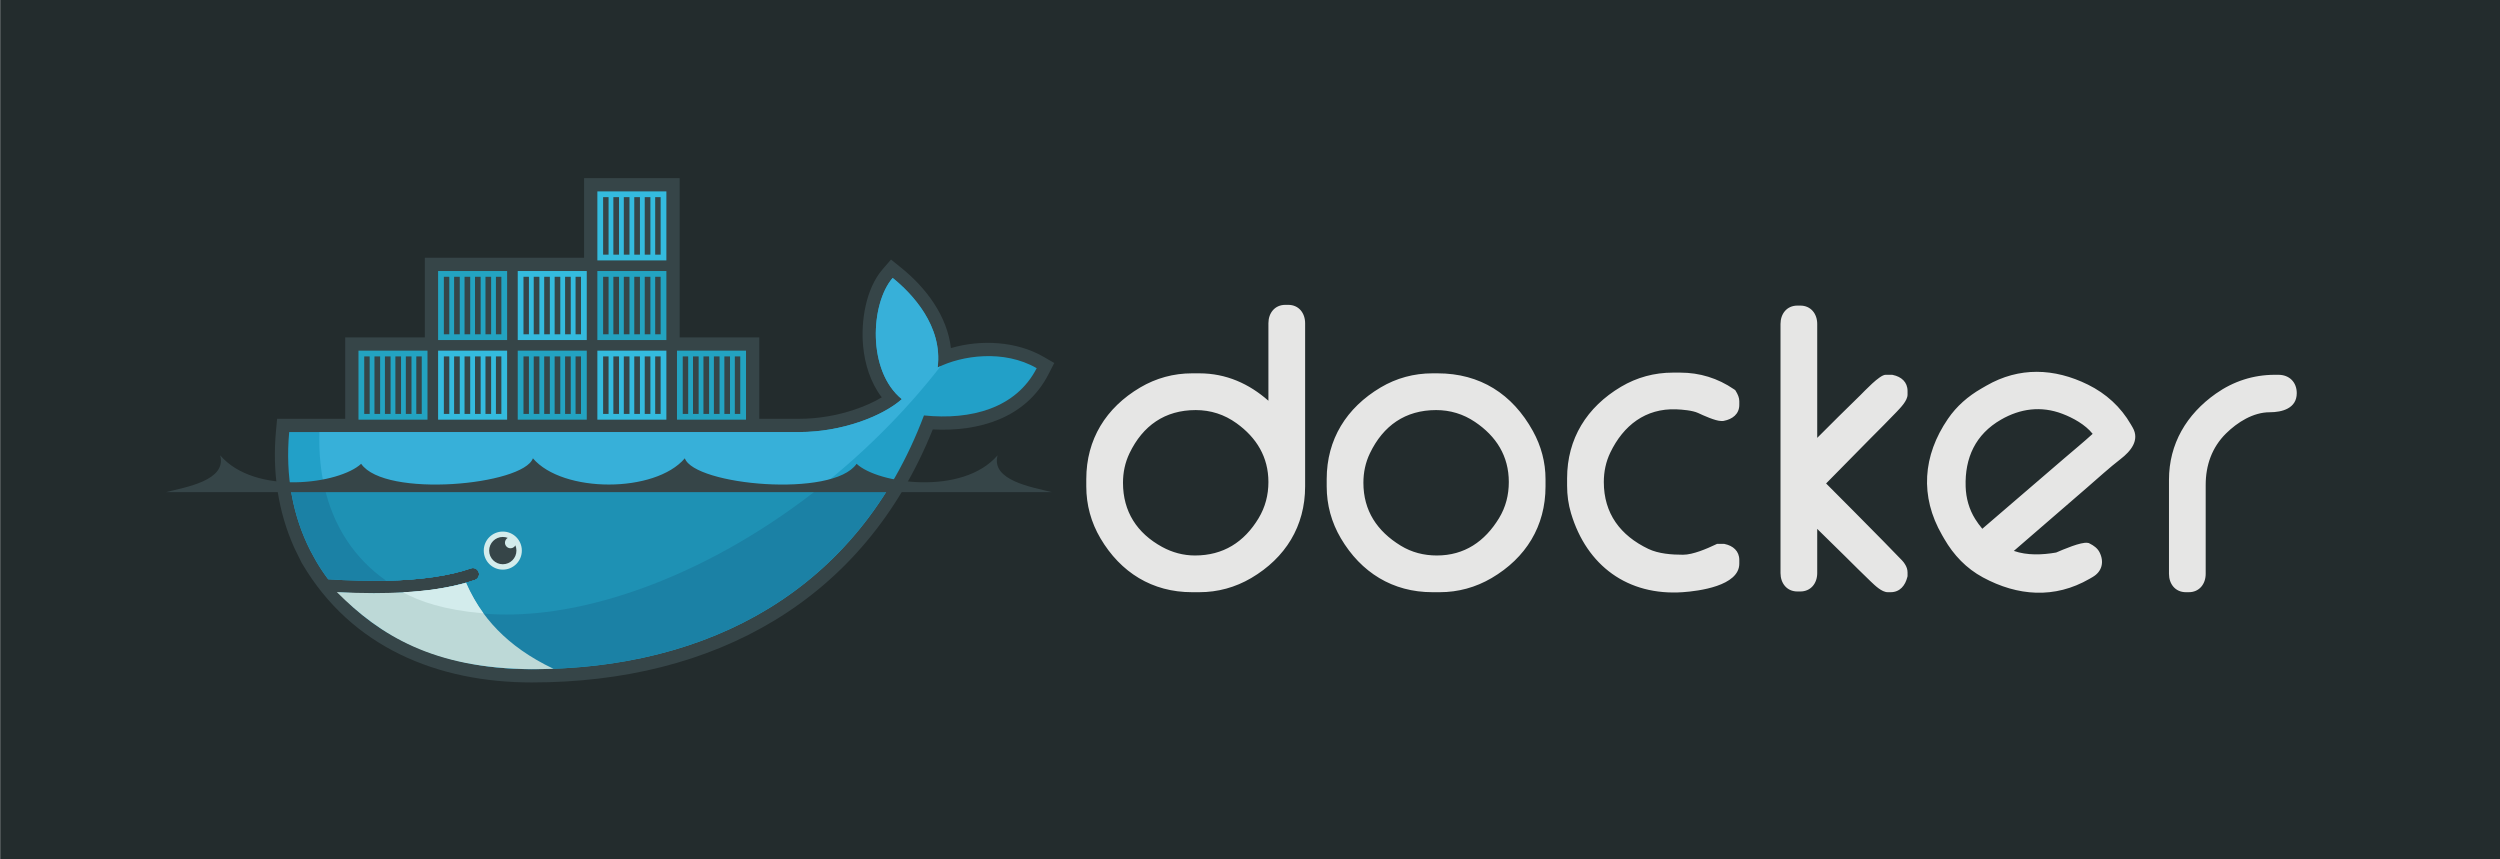 <?xml version="1.0" encoding="UTF-8" standalone="no"?>
<svg width="800px" height="275px" viewBox="0 0 800 275" version="1.1" xmlns="http://www.w3.org/2000/svg" xmlns:xlink="http://www.w3.org/1999/xlink">
    <!-- Generator: Sketch 41 (35326) - http://www.bohemiancoding.com/sketch -->
    <title>vector_h-dark</title>
    <desc>Created with Sketch.</desc>
    <defs></defs>
    <g id="Page-1" stroke="none" stroke-width="1" fill="none" fill-rule="evenodd">
        <g id="vector_h-dark">
            <polygon id="Fill-1" fill="#232C2D" points="0.06 274.94 800 274.94 800 0 0.06 0"></polygon>
            <path d="M217.488,107.962 L242.967,107.962 L242.967,134.012 L255.855,134.012 C261.805,134.012 267.922,132.951 273.559,131.041 C276.328,130.104 279.432,128.798 282.166,127.156 C278.568,122.458 276.732,116.527 276.191,110.684 C275.459,102.733 277.059,92.383 282.441,86.161 L285.119,83.063 L288.311,85.629 C296.35,92.088 303.105,101.106 304.297,111.391 C313.975,108.546 325.332,109.219 333.865,114.141 L337.361,116.158 L335.52,119.754 C328.307,133.83 313.229,138.194 298.484,137.42 C276.422,192.369 228.393,218.384 170.156,218.384 C140.067,218.384 112.464,207.136 96.747,180.447 L96.487,180.007 L94.2,175.35 C88.888,163.598 87.12,150.724 88.319,137.863 L88.677,134.012 L110.468,134.012 L110.468,107.962 L135.948,107.962 L135.948,82.484 L186.908,82.484 L186.908,57 L217.488,57 L217.488,107.962" id="Fill-3" fill="#364548"></path>
            <path d="M300.045,117.602 C301.754,104.32 291.816,93.891 285.652,88.94 C278.549,97.149 277.445,118.667 288.586,127.728 C282.369,133.25 269.27,138.258 255.855,138.258 L92.546,138.258 C91.243,152.26 93.702,165.155 99.317,176.197 L101.175,179.594 C102.351,181.593 103.636,183.52 105.026,185.371 C111.739,185.803 117.929,185.95 123.591,185.829 L123.593,185.829 C134.722,185.58 143.804,184.269 150.688,181.88 C151.713,181.524 152.826,182.071 153.182,183.094 C153.537,184.115 152.994,185.235 151.973,185.588 C151.059,185.906 150.102,186.199 149.117,186.486 L149.111,186.486 C143.694,188.033 137.882,189.075 130.386,189.534 C130.827,189.543 129.925,189.604 129.919,189.604 C129.665,189.62 129.345,189.654 129.087,189.668 C126.136,189.837 122.952,189.872 119.696,189.872 C116.134,189.872 112.626,189.803 108.706,189.604 L108.604,189.668 C122.214,204.964 143.487,214.134 170.156,214.134 C226.596,214.134 274.471,189.117 295.668,132.943 C310.709,134.487 325.166,130.654 331.742,117.817 C321.268,111.775 307.799,113.702 300.045,117.602" id="Fill-4" fill="#22A0C8"></path>
            <path d="M300.045,117.602 C301.754,104.32 291.816,93.891 285.652,88.94 C278.549,97.149 277.445,118.667 288.586,127.728 C282.369,133.25 269.27,138.258 255.855,138.258 L102.218,138.258 C101.55,159.701 109.509,175.982 123.591,185.829 L123.593,185.829 C134.722,185.58 143.804,184.269 150.688,181.88 C151.713,181.524 152.826,182.071 153.182,183.094 C153.537,184.115 152.994,185.235 151.973,185.588 C151.059,185.906 150.102,186.199 149.117,186.486 L149.111,186.486 C143.694,188.033 137.384,189.206 129.888,189.668 C129.882,189.668 129.704,189.495 129.704,189.495 C148.91,199.347 176.762,199.313 208.697,187.049 C244.502,173.294 277.818,147.086 301.064,117.112 C300.717,117.274 300.373,117.433 300.045,117.602" id="Fill-5" fill="#37B0D9"></path>
            <path d="M92.855,155.271 C93.866,162.775 96.061,169.799 99.317,176.197 L101.175,179.594 C102.351,181.593 103.636,183.52 105.026,185.371 C111.739,185.803 117.929,185.95 123.593,185.829 C134.722,185.58 143.804,184.269 150.688,181.88 C151.713,181.524 152.826,182.071 153.182,183.094 C153.537,184.115 152.994,185.235 151.973,185.588 C151.059,185.906 150.102,186.199 149.117,186.486 L149.111,186.486 C143.694,188.033 137.415,189.141 129.919,189.604 C129.665,189.62 129.216,189.623 128.954,189.636 C126.007,189.803 122.853,189.904 119.599,189.904 C116.036,189.904 112.394,189.837 108.472,189.636 C122.081,204.932 143.487,214.134 170.156,214.134 C218.477,214.134 260.512,195.795 284.912,155.271 L92.855,155.271" id="Fill-6" fill="#1B81A5"></path>
            <path d="M103.688,155.271 C106.575,168.445 113.519,178.782 123.593,185.829 C134.722,185.58 143.804,184.269 150.688,181.88 C151.713,181.524 152.826,182.071 153.182,183.094 C153.537,184.115 152.994,185.235 151.973,185.588 C151.059,185.906 150.102,186.199 149.117,186.486 L149.111,186.486 C143.694,188.033 137.284,189.141 129.786,189.604 C148.992,199.456 176.766,199.313 208.697,187.049 C228.012,179.624 246.602,168.579 263.283,155.271 L103.688,155.271" id="Fill-7" fill="#1E91B4"></path>
            <path d="M114.714,134.294 L136.796,134.294 L136.796,112.209 L114.714,112.209 L114.714,134.294 Z M116.552,132.456 L118.296,132.456 L118.296,114.051 L116.552,114.051 L116.552,132.456 Z M119.827,132.456 L121.642,132.456 L121.642,114.051 L119.827,114.051 L119.827,132.456 Z M123.175,132.456 L124.987,132.456 L124.987,114.051 L123.175,114.051 L123.175,132.456 Z M126.521,132.456 L128.335,132.456 L128.335,114.051 L126.521,114.051 L126.521,132.456 Z M129.866,132.456 L131.679,132.456 L131.679,114.051 L129.866,114.051 L129.866,132.456 Z M133.212,132.456 L134.958,132.456 L134.958,114.051 L133.212,114.051 L133.212,132.456 Z" id="Fill-8" fill="#23A3C1"></path>
            <path d="M140.192,108.814 L162.277,108.814 L162.277,86.729 L140.192,86.729 L140.192,108.814 Z M142.034,106.972 L143.776,106.972 L143.776,88.568 L142.034,88.568 L142.034,106.972 Z M145.313,106.972 L147.124,106.972 L147.124,88.568 L145.313,88.568 L145.313,106.972 Z M148.652,106.972 L150.467,106.972 L150.467,88.568 L148.652,88.568 L148.652,106.972 Z M152.002,106.972 L153.813,106.972 L153.813,88.568 L152.002,88.568 L152.002,106.972 Z M155.35,106.972 L157.162,106.972 L157.162,88.568 L155.35,88.568 L155.35,106.972 Z M158.693,106.972 L160.439,106.972 L160.439,88.568 L158.693,88.568 L158.693,106.972 Z" id="Fill-9" fill="#23A3C1"></path>
            <path d="M140.192,134.294 L162.277,134.294 L162.277,112.209 L140.192,112.209 L140.192,134.294 Z M142.034,132.456 L143.776,132.456 L143.776,114.051 L142.034,114.051 L142.034,132.456 Z M145.313,132.456 L147.124,132.456 L147.124,114.051 L145.313,114.051 L145.313,132.456 Z M148.652,132.456 L150.467,132.456 L150.467,114.051 L148.652,114.051 L148.652,132.456 Z M152.002,132.456 L153.813,132.456 L153.813,114.051 L152.002,114.051 L152.002,132.456 Z M155.35,132.456 L157.162,132.456 L157.162,114.051 L155.35,114.051 L155.35,132.456 Z M158.693,132.456 L160.439,132.456 L160.439,114.051 L158.693,114.051 L158.693,132.456 Z" id="Fill-10" fill="#34BBDE"></path>
            <path d="M165.676,134.294 L187.762,134.294 L187.762,112.209 L165.676,112.209 L165.676,134.294 Z M167.514,132.456 L169.258,132.456 L169.258,114.051 L167.514,114.051 L167.514,132.456 Z M170.791,132.456 L172.604,132.456 L172.604,114.051 L170.791,114.051 L170.791,132.456 Z M174.141,132.456 L175.951,132.456 L175.951,114.051 L174.141,114.051 L174.141,132.456 Z M177.486,132.456 L179.297,132.456 L179.297,114.051 L177.486,114.051 L177.486,132.456 Z M180.828,132.456 L182.643,132.456 L182.643,114.051 L180.828,114.051 L180.828,132.456 Z M184.178,132.456 L185.92,132.456 L185.92,114.051 L184.178,114.051 L184.178,132.456 Z" id="Fill-11" fill="#23A3C1"></path>
            <path d="M165.676,108.814 L187.762,108.814 L187.762,86.729 L165.676,86.729 L165.676,108.814 Z M167.514,106.972 L169.258,106.972 L169.258,88.568 L167.514,88.568 L167.514,106.972 Z M170.791,106.972 L172.604,106.972 L172.604,88.568 L170.791,88.568 L170.791,106.972 Z M174.141,106.972 L175.951,106.972 L175.951,88.568 L174.141,88.568 L174.141,106.972 Z M177.486,106.972 L179.297,106.972 L179.297,88.568 L177.486,88.568 L177.486,106.972 Z M180.828,106.972 L182.643,106.972 L182.643,88.568 L180.828,88.568 L180.828,106.972 Z M184.178,106.972 L185.92,106.972 L185.92,88.568 L184.178,88.568 L184.178,106.972 Z" id="Fill-12" fill="#34BBDE"></path>
            <path d="M191.158,134.294 L213.242,134.294 L213.242,112.209 L191.158,112.209 L191.158,134.294 Z M192.996,132.456 L194.742,132.456 L194.742,114.051 L192.996,114.051 L192.996,132.456 Z M196.275,132.456 L198.088,132.456 L198.088,114.051 L196.275,114.051 L196.275,132.456 Z M199.621,132.456 L201.434,132.456 L201.434,114.051 L199.621,114.051 L199.621,132.456 Z M202.967,132.456 L204.779,132.456 L204.779,114.051 L202.967,114.051 L202.967,132.456 Z M206.313,132.456 L208.127,132.456 L208.127,114.051 L206.313,114.051 L206.313,132.456 Z M209.658,132.456 L211.404,132.456 L211.404,114.051 L209.658,114.051 L209.658,132.456 Z" id="Fill-13" fill="#34BBDE"></path>
            <path d="M191.158,108.814 L213.242,108.814 L213.242,86.729 L191.158,86.729 L191.158,108.814 Z M192.996,106.972 L194.742,106.972 L194.742,88.568 L192.996,88.568 L192.996,106.972 Z M196.275,106.972 L198.088,106.972 L198.088,88.568 L196.275,88.568 L196.275,106.972 Z M199.621,106.972 L201.434,106.972 L201.434,88.568 L199.621,88.568 L199.621,106.972 Z M202.967,106.972 L204.779,106.972 L204.779,88.568 L202.967,88.568 L202.967,106.972 Z M206.313,106.972 L208.127,106.972 L208.127,88.568 L206.313,88.568 L206.313,106.972 Z M209.658,106.972 L211.404,106.972 L211.404,88.568 L209.658,88.568 L209.658,106.972 Z" id="Fill-14" fill="#23A3C1"></path>
            <path d="M191.158,83.331 L213.242,83.331 L213.242,61.246 L191.158,61.246 L191.158,83.331 Z M192.996,81.49 L194.742,81.49 L194.742,63.084 L192.996,63.084 L192.996,81.49 Z M196.275,81.49 L198.088,81.49 L198.088,63.084 L196.275,63.084 L196.275,81.49 Z M199.621,81.49 L201.434,81.49 L201.434,63.084 L199.621,63.084 L199.621,81.49 Z M202.967,81.49 L204.779,81.49 L204.779,63.084 L202.967,63.084 L202.967,81.49 Z M206.313,81.49 L208.127,81.49 L208.127,63.084 L206.313,63.084 L206.313,81.49 Z M209.658,81.49 L211.404,81.49 L211.404,63.084 L209.658,63.084 L209.658,81.49 Z" id="Fill-15" fill="#34BBDE"></path>
            <path d="M216.639,134.294 L238.721,134.294 L238.721,112.209 L216.639,112.209 L216.639,134.294 Z M218.479,132.456 L220.221,132.456 L220.221,114.051 L218.479,114.051 L218.479,132.456 Z M221.756,132.456 L223.566,132.456 L223.566,114.051 L221.756,114.051 L221.756,132.456 Z M225.102,132.456 L226.914,132.456 L226.914,114.051 L225.102,114.051 L225.102,132.456 Z M228.445,132.456 L230.258,132.456 L230.258,114.051 L228.445,114.051 L228.445,132.456 Z M231.795,132.456 L233.605,132.456 L233.605,114.051 L231.795,114.051 L231.795,132.456 Z M235.141,132.456 L236.883,132.456 L236.883,114.051 L235.141,114.051 L235.141,132.456 Z" id="Fill-16" fill="#23A3C1"></path>
            <path d="M160.896,170.102 C164.262,170.102 166.99,172.829 166.99,176.191 C166.99,179.56 164.262,182.284 160.896,182.284 C157.529,182.284 154.805,179.56 154.805,176.191 C154.805,172.829 157.529,170.102 160.896,170.102" id="Fill-17" fill="#D3ECEC"></path>
            <path d="M160.896,171.825 C161.453,171.825 161.984,171.935 162.473,172.123 C161.943,172.43 161.586,173.008 161.586,173.665 C161.586,174.649 162.381,175.445 163.365,175.445 C164.039,175.445 164.625,175.074 164.926,174.518 C165.141,175.034 165.258,175.598 165.258,176.191 C165.258,178.602 163.305,180.558 160.896,180.558 C158.486,180.558 156.531,178.602 156.531,176.191 C156.531,173.784 158.486,171.825 160.896,171.825" id="Fill-18" fill="#364548"></path>
            <path d="M53.132,157.474 L336.549,157.474 C330.375,155.907 317.021,153.795 319.227,145.707 C308.004,158.692 280.941,154.816 274.113,148.414 C266.51,159.445 222.234,155.252 219.146,146.657 C209.613,157.848 180.068,157.848 170.531,146.657 C167.443,155.252 123.173,159.445 115.567,148.414 C108.735,154.816 81.677,158.692 70.456,145.707 C72.657,153.795 59.304,155.907 53.132,157.474" id="Fill-19" fill="#364548"></path>
            <path d="M177.094,214.005 C162.004,206.844 153.721,197.114 149.111,186.486 C143.509,188.086 136.772,189.107 128.944,189.548 C125.993,189.715 122.894,189.796 119.638,189.796 C115.884,189.796 111.931,189.684 107.782,189.465 C121.618,203.295 138.638,213.94 170.156,214.134 C172.48,214.134 174.795,214.092 177.094,214.005" id="Fill-20" fill="#BDD9D7"></path>
            <path d="M154.717,196.29 C152.629,193.457 150.605,189.896 149.117,186.486 C143.509,188.086 136.772,189.107 128.944,189.548 C134.319,192.467 142.013,195.169 154.717,196.29" id="Fill-21" fill="#D3ECEC"></path>
            <path d="M405.893,128.238 L405.893,103.434 C405.893,100.174 407.928,97.552 411.303,97.552 L412.236,97.552 C415.611,97.552 417.639,100.174 417.639,103.434 L417.639,155.656 C417.639,168.39 411.346,178.522 400.385,184.98 C395.299,187.967 389.68,189.504 383.787,189.504 L381.457,189.504 C368.723,189.504 358.602,183.207 352.139,172.25 C349.137,167.164 347.611,161.554 347.611,155.656 L347.611,153.325 C347.611,140.59 353.904,130.463 364.861,123.995 C369.949,120.992 375.559,119.467 381.457,119.467 L383.787,119.467 C392.406,119.467 399.725,122.808 405.893,128.238 Z M359.357,154.49 C359.357,163.691 363.816,170.602 371.879,175.017 C375.137,176.797 378.676,177.755 382.396,177.755 C391.424,177.755 398.123,173.497 402.742,165.844 C404.889,162.285 405.893,158.391 405.893,154.25 C405.893,146.276 402.115,140.054 395.688,135.435 C391.793,132.628 387.408,131.224 382.623,131.224 C372.781,131.224 365.699,136.194 361.447,145.029 C360.012,148.014 359.357,151.184 359.357,154.49 Z M458.393,119.467 L460.021,119.467 C473.633,119.467 483.982,126.07 490.543,137.953 C493.166,142.705 494.568,147.893 494.568,153.325 L494.568,155.656 C494.568,168.39 488.289,178.539 477.313,184.98 C472.227,187.961 466.609,189.504 460.719,189.504 L458.393,189.504 C445.656,189.504 435.535,183.207 429.07,172.25 C426.07,167.164 424.543,161.554 424.543,155.656 L424.543,153.325 C424.543,140.59 430.863,130.493 441.785,123.997 C446.869,120.979 452.488,119.467 458.393,119.467 Z M436.287,154.49 C436.287,163.418 440.672,169.986 448.217,174.604 C451.754,176.774 455.654,177.755 459.795,177.755 C468.615,177.755 475.135,173.283 479.678,165.834 C481.842,162.285 482.82,158.385 482.82,154.25 C482.82,145.943 478.822,139.606 471.984,135.008 C468.238,132.486 464.068,131.224 459.557,131.224 C449.713,131.224 442.631,136.194 438.383,145.029 C436.943,148.014 436.287,151.184 436.287,154.49 Z M543.4,132.161 C541.633,131.332 538.311,131.057 536.395,130.983 C526.58,130.613 519.479,136.141 515.311,144.798 C513.873,147.783 513.221,150.946 513.221,154.25 C513.221,164.313 518.5,171.357 527.484,175.652 C530.764,177.217 534.998,177.516 538.584,177.516 C541.738,177.516 546.195,175.585 548.994,174.255 L549.479,174.027 L551.648,174.027 L551.889,174.074 C554.564,174.632 556.578,176.324 556.578,179.197 L556.578,180.362 C556.578,187.512 543.506,189.153 538.518,189.497 C520.918,190.717 507.756,181.051 502.734,164.264 C501.861,161.346 501.471,158.451 501.471,155.415 L501.471,153.087 C501.471,140.351 507.789,130.259 518.717,123.77 C523.803,120.752 529.418,119.237 535.32,119.237 L537.648,119.237 C543.908,119.237 549.678,121.015 554.846,124.547 L555.273,124.84 L555.537,125.279 C556.096,126.206 556.578,127.277 556.578,128.379 L556.578,129.542 C556.578,132.541 554.334,134.151 551.625,134.674 L551.402,134.711 L550.709,134.711 C548.955,134.711 544.971,132.899 543.4,132.161 Z M581.51,140.117 C586.07,135.547 590.652,130.988 595.283,126.493 C596.572,125.24 601.459,119.934 603.381,119.934 L605.488,119.934 L605.725,119.984 C608.406,120.54 610.416,122.236 610.416,125.115 L610.416,126.281 C610.416,128.244 608.113,130.528 606.846,131.872 C604.145,134.732 601.305,137.499 598.541,140.303 L584.352,154.707 C590.459,160.833 596.564,166.963 602.627,173.135 C604.303,174.841 605.98,176.552 607.633,178.283 C608.213,178.894 609.078,179.66 609.566,180.51 C610.092,181.31 610.416,182.209 610.416,183.17 L610.416,184.379 L610.346,184.66 C609.686,187.34 607.984,189.504 605.014,189.504 L604.08,189.504 C602.137,189.504 599.941,187.302 598.611,186.048 C595.869,183.461 593.217,180.74 590.525,178.1 L581.51,169.246 L581.51,183.398 C581.51,186.652 579.469,189.272 576.098,189.272 L575.17,189.272 C571.799,189.272 569.764,186.652 569.764,183.398 L569.764,103.66 C569.764,100.399 571.799,97.79 575.17,97.79 L576.098,97.79 C579.469,97.79 581.51,100.399 581.51,103.66 L581.51,140.117 Z M727.922,119.934 L729.086,119.934 C732.609,119.934 734.963,122.31 734.963,125.813 C734.963,130.677 730.314,131.922 726.293,131.922 C721.014,131.922 715.98,135.113 712.34,138.693 C707.805,143.169 705.82,148.891 705.82,155.188 L705.82,183.625 C705.82,186.888 703.783,189.504 700.412,189.504 L699.486,189.504 C696.107,189.504 694.072,186.888 694.072,183.625 L694.072,153.555 C694.072,142.006 699.693,132.584 709.064,125.968 C714.664,122.018 721.068,119.934 727.922,119.934 Z M644.428,176.293 C648.701,177.787 653.576,177.574 657.963,176.81 C660.203,175.856 665.943,173.354 668.053,173.718 L668.385,173.775 L668.686,173.924 C669.973,174.55 671.203,175.434 671.861,176.743 C673.402,179.817 672.66,182.906 669.643,184.648 L668.637,185.233 C657.494,191.665 645.643,190.772 634.533,184.766 C629.223,181.896 625.162,177.631 622.164,172.435 L621.463,171.223 C614.309,158.836 615.275,145.803 623.344,134.021 C626.127,129.95 629.766,126.803 634.021,124.344 L635.633,123.414 C646.129,117.356 657.375,117.77 668.154,123.087 C673.947,125.946 678.641,130.209 681.875,135.812 L682.459,136.818 C684.809,140.896 681.764,144.443 678.621,146.87 C674.973,149.681 671.291,153.068 667.795,156.085 C660,162.814 652.221,169.56 644.428,176.293 Z M634.338,169.209 C643.061,161.732 651.777,154.252 660.471,146.744 C663.441,144.184 666.699,141.527 669.65,138.829 C667.283,135.853 663.332,133.701 659.975,132.421 C653.199,129.84 646.52,130.709 640.305,134.294 C632.172,138.988 628.703,146.47 629.008,155.776 C629.131,159.439 630.115,162.971 632.063,166.091 C632.746,167.19 633.514,168.224 634.338,169.209 L634.338,169.209 Z" id="Fill-22" fill="#E6E6E5"></path>
        </g>
    </g>
</svg>